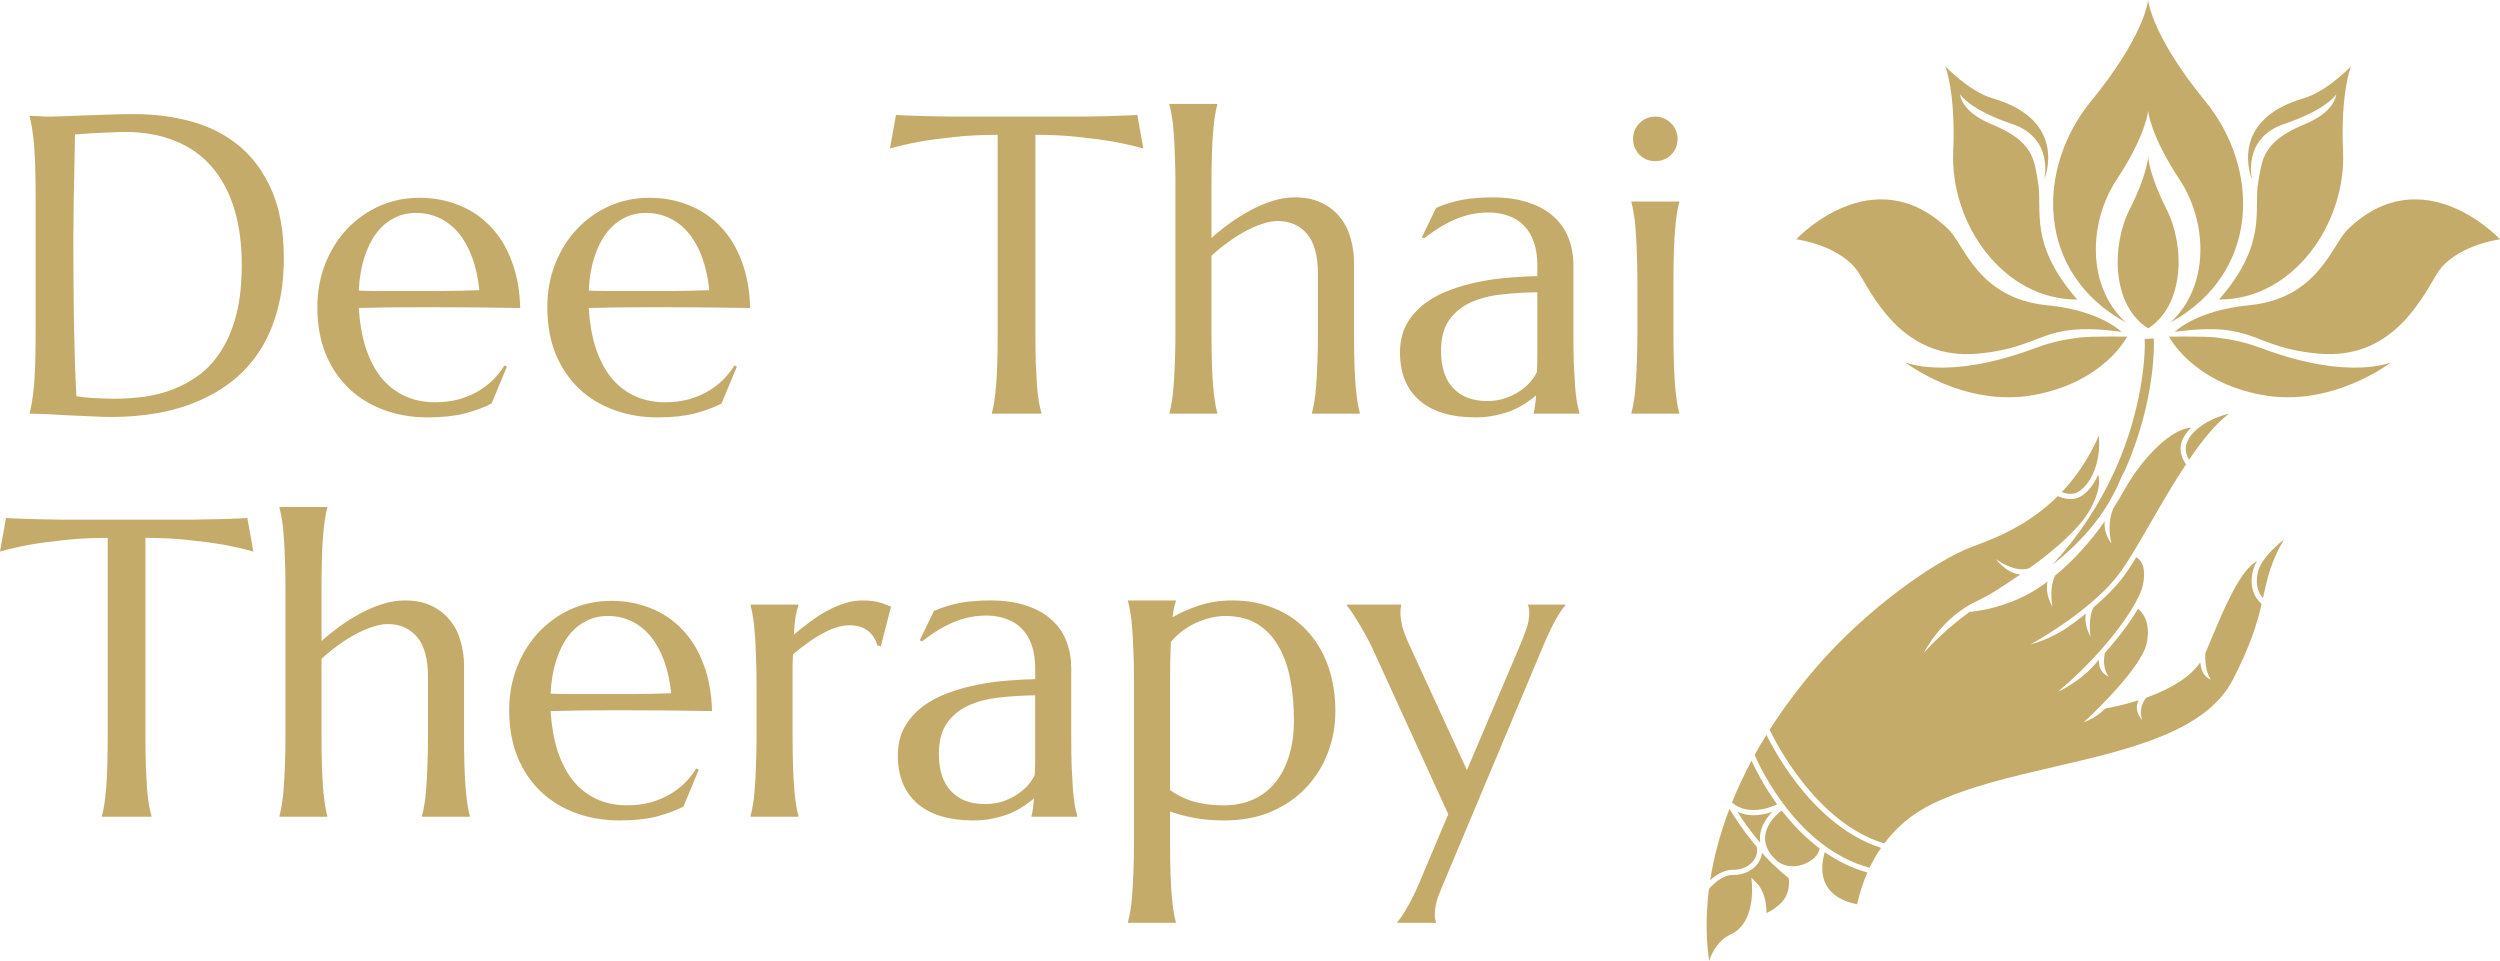<svg width="2357" height="906" viewBox="0 0 2357 906" fill="none" xmlns="http://www.w3.org/2000/svg">
<path d="M2004.26 304.068C1966.9 269.925 1969.22 209.252 1995.61 169.308C2023.17 127.592 2025.13 105.178 2025.13 105.178L2025.25 104.242L2025.38 105.178C2025.38 105.178 2027.34 127.592 2054.9 169.308C2081.29 209.252 2083.61 269.925 2046.24 304.068C2131.7 257.06 2130.81 158.596 2079.13 95.447C2029.04 34.252 2025.47 1.371 2025.47 1.371L2025.25 0L2025.03 1.371C2025.03 1.371 2021.46 34.252 1971.38 95.447C1919.7 158.595 1918.81 257.06 2004.26 304.068Z" fill="url(#paint0_linear_202_103)"/>
<path d="M2042.52 197.038C2026.47 165.509 2025.33 148.566 2025.33 148.566L2025.25 147.859L2025.18 148.566C2025.18 148.566 2024.04 165.509 2007.99 197.038C1990.19 232.007 1991.19 287.999 2025.13 309.503C2025.13 309.556 2025.13 309.612 2025.13 309.666C2025.17 309.64 2025.21 309.611 2025.26 309.585C2025.3 309.611 2025.34 309.64 2025.38 309.666C2025.38 309.612 2025.38 309.556 2025.38 309.503C2059.32 287.999 2060.32 232.007 2042.52 197.038Z" fill="url(#paint1_linear_202_103)"/>
<path d="M2153.53 116.873C2194.09 103.253 2202.6 88.898 2202.6 88.898C2202.6 88.898 2201.95 105.207 2173.33 116.904C2132.93 133.414 2132.84 150.323 2129.04 171.826C2124.47 197.71 2138.48 229.323 2092.08 282.393C2161.55 282.716 2212.14 211.223 2209.02 142.456C2206.54 87.952 2216.39 62.648 2216.39 62.648C2216.39 62.648 2193.72 86.353 2172.01 92.642C2099.43 113.667 2123.16 169.037 2123.16 169.037C2123.16 169.037 2113.75 130.231 2153.53 116.873Z" fill="url(#paint2_linear_202_103)"/>
<path d="M2213.59 216.151C2198.51 230.703 2185.67 281.436 2120.47 287.783C2070.13 292.684 2050.4 312.889 2050.4 312.889C2127.78 302.274 2121.61 327.732 2186.33 333.432C2252.41 339.253 2280.86 286.511 2297.04 258.909C2313.22 231.307 2357 225.596 2357 225.596C2357 225.596 2284.65 147.608 2213.59 216.151Z" fill="url(#paint3_linear_202_103)"/>
<path d="M2134.05 329.025C2120.53 324.045 2109.55 320.536 2087.82 318.045C2078.6 316.988 2045.02 317.336 2045.02 317.336C2045.02 317.336 2066.17 359.927 2132.46 372.321C2198.76 384.716 2254.28 341.572 2254.28 341.572C2254.28 341.572 2215.36 358.976 2134.05 329.025Z" fill="url(#paint4_linear_202_103)"/>
<path d="M1841.49 142.457C1838.37 211.224 1888.96 282.717 1958.43 282.395C1912.03 229.324 1926.04 197.711 1921.47 171.827C1917.67 150.326 1917.57 133.415 1877.18 116.906C1848.56 105.209 1847.91 88.899 1847.91 88.899C1847.91 88.899 1856.42 103.255 1896.98 116.874C1936.76 130.232 1927.35 169.037 1927.35 169.037C1927.35 169.037 1951.08 113.668 1878.5 92.642C1856.79 86.352 1834.12 62.648 1834.12 62.648C1834.12 62.648 1843.96 87.953 1841.49 142.457Z" fill="url(#paint5_linear_202_103)"/>
<path d="M1753.47 258.909C1769.65 286.511 1798.09 339.252 1864.18 333.432C1928.9 327.732 1922.73 302.274 2000.11 312.888C2000.11 312.888 1980.38 292.684 1930.04 287.783C1864.83 281.435 1852 230.703 1836.92 216.15C1765.86 147.608 1693.51 225.597 1693.51 225.597C1693.51 225.597 1737.29 231.307 1753.47 258.909Z" fill="url(#paint6_linear_202_103)"/>
<path d="M2005.49 317.336C2005.49 317.336 1971.91 316.988 1962.69 318.045C1940.96 320.536 1929.98 324.044 1916.46 329.025C1835.15 358.974 1796.23 341.572 1796.23 341.572C1796.23 341.572 1851.75 384.716 1918.05 372.321C1984.35 359.925 2005.49 317.336 2005.49 317.336Z" fill="url(#paint7_linear_202_103)"/>
<path d="M1675.7 812.008C1682.3 816.942 1690.98 818.133 1699.8 815.096C1708.29 812.177 1714.78 805.896 1715.59 799.951C1700.81 788.834 1688.86 775.838 1679.76 764.07C1677.41 765.843 1665.75 775.216 1664.26 787.719C1663.49 794.174 1665.58 800.561 1670.44 806.738C1672.14 808.501 1673.89 810.261 1675.7 812.008Z" fill="url(#paint8_linear_202_103)"/>
<path d="M1675.49 758.344C1662.91 740.982 1654.99 725.162 1651.35 717.168C1644.04 730.833 1637.97 743.986 1632.93 756.51C1634.5 758.085 1648.33 770.744 1675.49 758.344Z" fill="url(#paint9_linear_202_103)"/>
<path d="M1692.52 736.545C1678.44 717.944 1669.2 700.566 1665.38 692.852C1661.41 699.25 1657.72 705.558 1654.29 711.767C1659.78 724.473 1694.92 799.814 1762.63 818.136C1765.57 812.003 1769.14 805.655 1773.49 799.36C1737.25 787.886 1709.54 759.039 1692.52 736.545Z" fill="url(#paint10_linear_202_103)"/>
<path d="M1670.88 765.43C1664.24 767.728 1658.4 768.611 1653.35 768.611C1647.03 768.611 1641.97 767.229 1638.14 765.552C1642.85 772.956 1650.11 783.495 1659.6 794.726C1659.19 792.207 1659.13 789.661 1659.44 787.093C1660.55 777.785 1666.21 770.226 1670.88 765.43Z" fill="url(#paint11_linear_202_103)"/>
<path d="M1652.33 812.509C1654.74 809.776 1657.39 805.163 1656.41 798.709L1656.49 798.697C1643.8 783.781 1634.9 769.84 1630.56 762.547C1620.76 788.174 1615.3 810.988 1612.36 829.916C1617.4 825.291 1625.21 819.887 1634.12 820.052C1641.22 820.222 1648.05 817.388 1652.33 812.509Z" fill="url(#paint12_linear_202_103)"/>
<path d="M1958.21 464.352C1968.54 459.457 1981.35 439.415 1978.79 410.797C1969.02 432.897 1956.83 450.251 1943.79 463.995C1947.48 465.316 1953.33 466.663 1958.21 464.352Z" fill="url(#paint13_linear_202_103)"/>
<path d="M2063.86 433.391C2076.23 415.18 2089.03 399.348 2101.59 389.914C2081.82 395.035 2066.28 405.421 2061.8 417.277C2059.29 423.934 2061.65 429.826 2063.86 433.391Z" fill="url(#paint14_linear_202_103)"/>
<path d="M2128.51 540.366C2125.88 552.928 2130.26 560.294 2133.51 563.828C2133.73 562.857 2133.94 561.896 2134.15 560.941C2137.83 544.311 2141.07 529.633 2153.29 508.668C2143.96 516.081 2131.05 528.231 2128.51 540.366Z" fill="url(#paint15_linear_202_103)"/>
<path d="M2123.75 539.375C2124.48 535.89 2125.93 532.448 2127.83 529.122C2112.04 537.451 2096.98 573.406 2084.59 603.014C2082.77 607.376 2080.97 611.667 2079.19 615.823C2078.39 634.397 2084.5 640.638 2084.56 640.699C2084.56 640.699 2075.56 638.791 2074.45 624.406C2065.39 637.534 2048.69 648.608 2024.57 657.392C2024.19 657.532 2023.81 657.665 2023.43 657.8C2015.4 667.819 2019.43 678.378 2019.62 678.836C2019.62 678.836 2011.2 670.644 2016.17 660.249C2001.58 664.89 1989.05 667.248 1984.94 667.959C1975.8 677.272 1964.58 680.93 1964.58 680.93C1965.13 680.436 2018.85 631.357 2023.94 606.204C2028.28 584.764 2018.32 575.897 2015.71 573.983C2008.17 586.837 1997.02 601.465 1984.42 615.689C1981.55 631.077 1987.88 637.532 1988.16 637.804C1988.16 637.804 1978.38 635.096 1978.82 621.869C1962.44 642.82 1940.42 651.972 1940.42 651.972C1954.97 639.826 1968.33 626.663 1979.82 613.778C1979.84 613.664 1980.09 613.482 1980.09 613.482C2002.94 587.798 2018.3 563.26 2020.61 550.147C2023.8 531.954 2016.75 526.72 2014.07 525.414C2010.65 531.001 2007.4 536.063 2004.4 540.339C1996.17 552.092 1984.97 563.169 1973.73 572.714C1968.35 582.937 1970.92 600.157 1970.95 600.335C1970.95 600.335 1964.34 589.075 1966.61 578.566C1960.81 583.172 1955.17 587.321 1950.1 590.869C1931.84 603.632 1914.27 607.527 1914.27 607.527C1914.68 607.306 1943.51 591.789 1969.93 569.553C1970 569.446 1970.05 569.335 1970.12 569.23L1970.24 569.3C1981.58 559.724 1992.46 548.914 2000.42 537.548C2008.01 526.72 2017.29 510.648 2027.12 493.634C2037.55 475.56 2049.02 455.699 2060.94 437.74C2057.99 433.676 2053.56 425.349 2057.26 415.555C2058.9 411.199 2061.84 407.033 2065.78 403.199C2048.38 403.96 2021.21 429.022 2002.55 462.428C1999.13 468.539 1995.59 474.418 1991.94 480.111L1992.07 480.158C1985.83 496.373 1990.74 512.259 1990.79 512.417C1990.79 512.417 1982.98 503.711 1984.39 491.383C1970.25 511.499 1954.59 528.676 1937.52 542.7C1931.49 555.276 1935.02 571.788 1935.06 571.955C1935.06 571.955 1927.58 560.351 1930.46 548.238C1929.14 549.24 1927.81 550.245 1926.47 551.21C1894.84 573.939 1859.36 576.722 1856.91 576.891C1829.13 597.136 1813.77 615.622 1813.77 615.622C1813.84 615.5 1830.04 582.187 1864.46 566.353C1876.14 560.982 1890.2 551.589 1904.85 541.563C1891.58 540.749 1881.71 527.061 1881.71 527.061C1881.88 527.195 1899.07 540.329 1912.92 535.817L1912.94 535.896C1937.4 518.387 1961.06 497.813 1970.65 480.177C1979.82 463.298 1980.03 452.925 1978.06 447.733C1973.7 457.719 1967.14 465.506 1960.29 468.752C1957.64 470.008 1954.85 470.472 1952.17 470.472C1947.24 470.472 1942.7 468.895 1940.09 467.775C1911.28 496.334 1879.13 508.184 1860.19 515.164C1824.32 528.377 1759.15 574.716 1712.15 629.389C1694.87 649.491 1680.46 669.118 1668.43 688.001C1673.64 698.978 1712.17 775.89 1776.5 795.193C1787.15 781.01 1801.91 767.42 1822.38 757.593C1855.2 741.839 1896.96 732.166 1937.35 722.811C2007.36 706.593 2079.76 689.823 2104.99 641.052C2122.19 607.794 2128.2 586.874 2132.27 569.33C2128.47 566.199 2120.05 557.03 2123.75 539.375Z" fill="url(#paint16_linear_202_103)"/>
<path d="M1721.81 834.487C1726.72 843.527 1736.36 849.572 1750.47 852.476C1750.62 852.498 1750.78 852.517 1750.94 852.538C1752.21 846.687 1753.94 840.249 1756.3 833.489C1757.5 830.018 1758.92 826.366 1760.57 822.606C1745.56 818.435 1732.18 811.59 1720.45 803.445C1718.98 807.959 1715.21 822.301 1721.81 834.487Z" fill="url(#paint17_linear_202_103)"/>
<path d="M1672.05 815.335C1670.73 814.281 1669.49 813.103 1668.33 811.794C1668.03 811.455 1667.75 811.113 1667.46 810.771C1665.28 808.537 1663.21 806.326 1661.26 804.164C1660.71 808.389 1658.94 812.366 1655.99 815.725C1650.76 821.667 1642.57 825.078 1634.01 824.92C1633.89 824.917 1633.77 824.915 1633.65 824.915C1623.21 824.915 1613.98 834.858 1611.2 838.163C1607.31 868.969 1609.35 892.539 1611.42 905.837C1614.23 897.388 1620.14 886.087 1632.34 880.601C1649.82 872.734 1652.76 847.649 1651.74 834.069L1651.25 827.535L1655.88 832.168C1664.62 840.907 1665.48 854.563 1665.37 860.763C1667.75 859.94 1671.86 857.883 1677.67 852.748C1687.94 843.672 1686.95 831.475 1686.41 827.983C1681.25 823.868 1676.45 819.594 1672.05 815.335Z" fill="url(#paint18_linear_202_103)"/>
<path d="M1989.19 472.142C1991.15 468.615 1993.04 465.049 1994.87 461.457C1996.28 458.542 1997.62 455.564 1998.86 452.518C2000.32 448.936 2001.77 446.108 2003.21 443.949C2003.21 443.935 2003.22 443.92 2003.22 443.906C2033.26 375.664 2030.75 321.399 2030.62 319.121L2021.98 319.582C2022.96 338.277 2018.61 387.679 1995.13 440.829C1980.45 474.044 1960.36 504.715 1935.32 532.258C1953.26 518.223 1974.15 498.11 1989.19 472.142Z" fill="url(#paint19_linear_202_103)"/>
<path d="M70.703 126.719C70.443 141.302 70.182 155.43 69.922 169.102C69.792 174.961 69.662 180.951 69.531 187.07C69.531 193.19 69.466 199.245 69.336 205.234C69.336 211.094 69.271 216.758 69.141 222.227C69.141 227.565 69.141 232.318 69.141 236.484C69.141 245.208 69.206 255.755 69.336 268.125C69.466 280.495 69.596 293.19 69.727 306.211C69.987 319.232 70.312 331.732 70.703 343.711C71.094 355.69 71.549 365.651 72.07 373.594C73.893 373.854 76.302 374.18 79.297 374.57C82.422 374.831 85.677 375.091 89.062 375.352C92.448 375.482 95.768 375.612 99.023 375.742C102.279 375.872 105.013 375.938 107.227 375.938C116.341 375.938 125.651 375.352 135.156 374.18C144.792 372.878 154.036 370.534 162.891 367.148C171.875 363.763 180.273 359.141 188.086 353.281C196.029 347.292 202.93 339.609 208.789 330.234C214.779 320.859 219.466 309.596 222.852 296.445C226.237 283.164 227.93 267.539 227.93 249.57C227.93 229.648 225.521 211.94 220.703 196.445C215.885 180.82 208.789 167.669 199.414 156.992C190.169 146.315 178.646 138.242 164.844 132.773C151.172 127.174 135.417 124.375 117.578 124.375C114.062 124.375 110.091 124.505 105.664 124.766C101.237 124.896 96.81 125.091 92.383 125.352C88.086 125.482 83.984 125.742 80.078 126.133C76.302 126.393 73.177 126.589 70.703 126.719ZM27.93 109.141C30.924 109.271 33.724 109.401 36.328 109.531C38.542 109.661 40.82 109.792 43.164 109.922C45.508 109.922 47.396 109.922 48.828 109.922C51.302 109.922 55.404 109.792 61.133 109.531C66.992 109.271 73.633 109.01 81.055 108.75C88.477 108.49 96.159 108.229 104.102 107.969C112.174 107.708 119.727 107.578 126.758 107.578C145.638 107.578 163.607 109.922 180.664 114.609C197.721 119.297 212.695 126.979 225.586 137.656C238.477 148.333 248.698 162.331 256.25 179.648C263.802 196.966 267.578 218.255 267.578 243.516C267.578 261.615 265.56 277.891 261.523 292.344C257.617 306.797 252.083 319.557 244.922 330.625C237.76 341.693 229.167 351.198 219.141 359.141C209.245 366.953 198.242 373.398 186.133 378.477C174.154 383.555 161.328 387.266 147.656 389.609C133.984 391.953 119.857 393.125 105.273 393.125C100.065 393.125 93.75 392.93 86.328 392.539C79.037 392.279 71.68 391.953 64.258 391.562C56.836 391.172 49.805 390.781 43.164 390.391C36.654 390.13 31.576 390 27.93 390V389.219C28.711 386.484 29.427 383.099 30.078 379.062C30.859 375.026 31.51 370.013 32.031 364.023C32.552 358.034 32.943 350.938 33.203 342.734C33.464 334.401 33.594 324.701 33.594 313.633V186.484C33.594 175.417 33.464 165.716 33.203 157.383C32.943 148.919 32.552 141.693 32.031 135.703C31.51 129.583 30.859 124.44 30.078 120.273C29.427 116.107 28.711 112.656 27.93 109.922V109.141ZM403.125 393.516C388.672 393.516 375.13 391.237 362.5 386.68C349.87 382.122 338.867 375.482 329.492 366.758C320.117 357.904 312.695 347.031 307.227 334.141C301.888 321.12 299.219 306.276 299.219 289.609C299.219 274.896 301.693 261.289 306.641 248.789C311.589 236.159 318.424 225.221 327.148 215.977C335.872 206.732 346.029 199.505 357.617 194.297C369.336 189.089 381.966 186.484 395.508 186.484C408.919 186.484 421.354 188.828 432.812 193.516C444.271 198.073 454.167 204.779 462.5 213.633C470.964 222.357 477.604 233.229 482.422 246.25C487.37 259.141 490.039 273.854 490.43 290.391C475.716 290.13 461.003 289.935 446.289 289.805C431.576 289.674 416.276 289.609 400.391 289.609C389.062 289.609 377.995 289.674 367.188 289.805C356.51 289.935 346.875 290.13 338.281 290.391C339.062 303.932 341.146 316.172 344.531 327.109C348.047 338.047 352.799 347.422 358.789 355.234C364.909 362.917 372.266 368.841 380.859 373.008C389.583 377.174 399.414 379.258 410.352 379.258C417.904 379.258 425 378.411 431.641 376.719C438.411 374.896 444.531 372.422 450 369.297C455.469 366.172 460.352 362.526 464.648 358.359C468.945 354.062 472.591 349.44 475.586 344.492L477.93 345.664L463.477 380.43C456.445 384.076 448.047 387.201 438.281 389.805C428.516 392.279 416.797 393.516 403.125 393.516ZM377.148 274.375C390.169 274.375 403.19 274.375 416.211 274.375C429.362 274.245 441.276 273.984 451.953 273.594C450.781 262.266 448.568 252.109 445.312 243.125C442.057 234.141 437.891 226.523 432.812 220.273C427.734 214.023 421.745 209.206 414.844 205.82C407.943 202.435 400.326 200.742 391.992 200.742C384.44 200.742 377.474 202.435 371.094 205.82C364.844 209.076 359.375 213.828 354.688 220.078C350 226.328 346.224 234.01 343.359 243.125C340.495 252.109 338.802 262.396 338.281 273.984C344.141 274.245 350.326 274.375 356.836 274.375C363.346 274.375 370.117 274.375 377.148 274.375ZM619.922 393.516C605.469 393.516 591.927 391.237 579.297 386.68C566.667 382.122 555.664 375.482 546.289 366.758C536.914 357.904 529.492 347.031 524.023 334.141C518.685 321.12 516.016 306.276 516.016 289.609C516.016 274.896 518.49 261.289 523.438 248.789C528.385 236.159 535.221 225.221 543.945 215.977C552.669 206.732 562.826 199.505 574.414 194.297C586.133 189.089 598.763 186.484 612.305 186.484C625.716 186.484 638.151 188.828 649.609 193.516C661.068 198.073 670.964 204.779 679.297 213.633C687.76 222.357 694.401 233.229 699.219 246.25C704.167 259.141 706.836 273.854 707.227 290.391C692.513 290.13 677.799 289.935 663.086 289.805C648.372 289.674 633.073 289.609 617.188 289.609C605.859 289.609 594.792 289.674 583.984 289.805C573.307 289.935 563.672 290.13 555.078 290.391C555.859 303.932 557.943 316.172 561.328 327.109C564.844 338.047 569.596 347.422 575.586 355.234C581.706 362.917 589.062 368.841 597.656 373.008C606.38 377.174 616.211 379.258 627.148 379.258C634.701 379.258 641.797 378.411 648.438 376.719C655.208 374.896 661.328 372.422 666.797 369.297C672.266 366.172 677.148 362.526 681.445 358.359C685.742 354.062 689.388 349.44 692.383 344.492L694.727 345.664L680.273 380.43C673.242 384.076 664.844 387.201 655.078 389.805C645.312 392.279 633.594 393.516 619.922 393.516ZM593.945 274.375C606.966 274.375 619.987 274.375 633.008 274.375C646.159 274.245 658.073 273.984 668.75 273.594C667.578 262.266 665.365 252.109 662.109 243.125C658.854 234.141 654.688 226.523 649.609 220.273C644.531 214.023 638.542 209.206 631.641 205.82C624.74 202.435 617.122 200.742 608.789 200.742C601.237 200.742 594.271 202.435 587.891 205.82C581.641 209.076 576.172 213.828 571.484 220.078C566.797 226.328 563.021 234.01 560.156 243.125C557.292 252.109 555.599 262.396 555.078 273.984C560.938 274.245 567.122 274.375 573.633 274.375C580.143 274.375 586.914 274.375 593.945 274.375ZM940.625 127.109C925.26 127.109 911.393 127.826 899.023 129.258C886.654 130.56 875.977 131.992 866.992 133.555C856.576 135.508 847.266 137.656 839.062 140L844.727 108.359C846.289 108.49 848.633 108.62 851.758 108.75C854.883 108.88 858.333 109.01 862.109 109.141C866.016 109.271 870.052 109.401 874.219 109.531C878.516 109.531 882.552 109.596 886.328 109.727C890.104 109.727 893.424 109.792 896.289 109.922C899.284 109.922 901.432 109.922 902.734 109.922H1014.26C1015.56 109.922 1017.64 109.922 1020.51 109.922C1023.5 109.792 1026.89 109.727 1030.66 109.727C1034.44 109.596 1038.41 109.531 1042.58 109.531C1046.88 109.401 1050.91 109.271 1054.69 109.141C1058.59 109.01 1062.11 108.88 1065.23 108.75C1068.36 108.62 1070.7 108.49 1072.27 108.359L1077.93 140C1069.6 137.656 1060.22 135.508 1049.8 133.555C1040.82 131.992 1030.14 130.56 1017.77 129.258C1005.4 127.826 991.536 127.109 976.172 127.109V313.633C976.172 324.701 976.302 334.401 976.562 342.734C976.953 350.938 977.344 358.034 977.734 364.023C978.255 370.013 978.841 375.026 979.492 379.062C980.273 383.099 981.055 386.484 981.836 389.219V390H935.156V389.219C935.938 386.484 936.654 383.099 937.305 379.062C937.956 375.026 938.542 370.013 939.062 364.023C939.583 358.034 939.974 350.938 940.234 342.734C940.495 334.401 940.625 324.701 940.625 313.633V127.109ZM1242.58 258.359C1242.58 241.172 1239.13 228.542 1232.23 220.469C1225.33 212.396 1216.08 208.359 1204.49 208.359C1200.2 208.359 1195.38 209.271 1190.04 211.094C1184.83 212.786 1179.43 215.13 1173.83 218.125C1168.36 221.12 1162.89 224.635 1157.42 228.672C1151.95 232.578 1146.88 236.745 1142.19 241.172V313.633C1142.19 324.701 1142.32 334.401 1142.58 342.734C1142.84 350.938 1143.23 358.034 1143.75 364.023C1144.27 370.013 1144.86 375.026 1145.51 379.062C1146.16 383.099 1146.88 386.484 1147.66 389.219V390H1102.54V389.219C1103.32 386.484 1104.04 383.099 1104.69 379.062C1105.47 375.026 1106.05 370.013 1106.45 364.023C1106.97 358.034 1107.36 350.938 1107.62 342.734C1108.01 334.401 1108.2 324.701 1108.2 313.633V174.375C1108.2 163.307 1108.01 153.672 1107.62 145.469C1107.36 137.135 1106.97 129.974 1106.45 123.984C1106.05 117.995 1105.47 112.982 1104.69 108.945C1104.04 104.909 1103.32 101.523 1102.54 98.789V98.008H1147.66V98.789C1146.88 101.523 1146.16 104.909 1145.51 108.945C1144.86 112.982 1144.27 117.995 1143.75 123.984C1143.23 129.974 1142.84 137.135 1142.58 145.469C1142.32 153.672 1142.19 163.307 1142.19 174.375V224.375C1147.4 219.688 1153.12 215.065 1159.38 210.508C1165.76 205.951 1172.33 201.849 1179.1 198.203C1185.87 194.557 1192.77 191.628 1199.8 189.414C1206.84 187.201 1213.74 186.094 1220.51 186.094C1230.66 186.094 1239.26 187.852 1246.29 191.367C1253.45 194.883 1259.24 199.505 1263.67 205.234C1268.23 210.964 1271.48 217.539 1273.44 224.961C1275.52 232.253 1276.56 239.674 1276.56 247.227V313.633C1276.56 324.701 1276.69 334.401 1276.95 342.734C1277.21 350.938 1277.6 358.034 1278.12 364.023C1278.65 370.013 1279.23 375.026 1279.88 379.062C1280.53 383.099 1281.25 386.484 1282.03 389.219V390H1236.91V389.219C1237.7 386.484 1238.41 383.099 1239.06 379.062C1239.84 375.026 1240.43 370.013 1240.82 364.023C1241.34 358.034 1241.73 350.938 1241.99 342.734C1242.38 334.401 1242.58 324.701 1242.58 313.633V258.359ZM1319.92 332.383C1319.92 322.096 1322.01 313.177 1326.17 305.625C1330.47 298.073 1336.13 291.628 1343.16 286.289C1350.2 280.951 1358.2 276.654 1367.19 273.398C1376.17 270.013 1385.48 267.409 1395.12 265.586C1404.75 263.633 1414.26 262.331 1423.63 261.68C1433.01 260.898 1441.6 260.443 1449.41 260.312V250.352C1449.41 241.758 1448.31 234.336 1446.09 228.086C1443.88 221.836 1440.76 216.693 1436.72 212.656C1432.68 208.49 1427.8 205.43 1422.07 203.477C1416.47 201.393 1410.29 200.352 1403.52 200.352C1398.83 200.352 1394.21 200.742 1389.65 201.523C1385.09 202.305 1380.34 203.607 1375.39 205.43C1370.57 207.253 1365.43 209.727 1359.96 212.852C1354.62 215.977 1348.83 219.948 1342.58 224.766L1340.62 223.594L1353.91 196.055C1358.2 194.102 1362.43 192.539 1366.6 191.367C1370.77 190.065 1375 189.023 1379.3 188.242C1383.59 187.461 1387.96 186.94 1392.38 186.68C1396.94 186.289 1401.69 186.094 1406.64 186.094C1420.31 186.094 1431.97 187.786 1441.6 191.172C1451.37 194.427 1459.31 198.984 1465.43 204.844C1471.68 210.573 1476.24 217.344 1479.1 225.156C1481.97 232.839 1483.4 241.107 1483.4 249.961V313.633C1483.4 324.701 1483.53 334.401 1483.79 342.734C1484.18 350.938 1484.57 358.034 1484.96 364.023C1485.48 370.013 1486.07 375.026 1486.72 379.062C1487.5 383.099 1488.28 386.484 1489.06 389.219V390H1445.9V389.219C1446.55 387.135 1447.01 384.792 1447.27 382.188C1447.66 379.583 1447.98 376.458 1448.24 372.812C1445.51 375.156 1442.25 377.565 1438.48 380.039C1434.83 382.513 1430.6 384.792 1425.78 386.875C1421.09 388.828 1415.82 390.391 1409.96 391.562C1404.23 392.865 1397.92 393.516 1391.02 393.516C1368.36 393.516 1350.85 388.242 1338.48 377.695C1326.11 367.018 1319.92 351.914 1319.92 332.383ZM1449.41 275.547C1437.57 275.677 1426.17 276.393 1415.23 277.695C1404.3 278.867 1394.6 281.406 1386.13 285.312C1377.8 289.219 1371.09 294.818 1366.02 302.109C1361.07 309.271 1358.59 318.841 1358.59 330.82C1358.59 346.185 1362.43 357.904 1370.12 365.977C1377.8 374.049 1388.41 378.086 1401.95 378.086C1408.2 378.086 1413.87 377.24 1418.95 375.547C1424.15 373.724 1428.71 371.51 1432.62 368.906C1436.65 366.172 1440.04 363.242 1442.77 360.117C1445.51 356.862 1447.59 353.737 1449.02 350.742C1449.28 345.794 1449.41 340.326 1449.41 334.336C1449.41 328.216 1449.41 321.315 1449.41 313.633V275.547ZM1543.75 266.367C1543.75 255.299 1543.55 245.664 1543.16 237.461C1542.9 229.128 1542.51 221.966 1541.99 215.977C1541.6 209.987 1541.02 204.974 1540.23 200.938C1539.58 196.901 1538.87 193.516 1538.09 190.781V190H1583.2V190.781C1582.42 193.516 1581.71 196.901 1581.05 200.938C1580.4 204.974 1579.82 209.987 1579.3 215.977C1578.78 221.966 1578.39 229.128 1578.12 237.461C1577.86 245.664 1577.73 255.299 1577.73 266.367V313.633C1577.73 324.701 1577.86 334.401 1578.12 342.734C1578.39 350.938 1578.78 358.034 1579.3 364.023C1579.82 370.013 1580.4 375.026 1581.05 379.062C1581.71 383.099 1582.42 386.484 1583.2 389.219V390H1538.09V389.219C1538.87 386.484 1539.58 383.099 1540.23 379.062C1541.02 375.026 1541.6 370.013 1541.99 364.023C1542.51 358.034 1542.9 350.938 1543.16 342.734C1543.55 334.401 1543.75 324.701 1543.75 313.633V266.367ZM1539.65 130.82C1539.65 127.956 1540.17 125.286 1541.21 122.812C1542.38 120.208 1543.88 117.995 1545.7 116.172C1547.53 114.219 1549.67 112.721 1552.15 111.68C1554.75 110.508 1557.55 109.922 1560.55 109.922C1563.54 109.922 1566.28 110.508 1568.75 111.68C1571.35 112.721 1573.57 114.219 1575.39 116.172C1577.34 117.995 1578.84 120.208 1579.88 122.812C1581.05 125.286 1581.64 127.956 1581.64 130.82C1581.64 136.81 1579.62 141.823 1575.59 145.859C1571.55 149.896 1566.54 151.914 1560.55 151.914C1557.55 151.914 1554.75 151.393 1552.15 150.352C1549.67 149.18 1547.53 147.682 1545.7 145.859C1543.88 143.906 1542.38 141.693 1541.21 139.219C1540.17 136.615 1539.65 133.815 1539.65 130.82Z" fill="#C4AB69"/>
<path d="M101.562 507.109C86.198 507.109 72.331 507.826 59.961 509.258C47.591 510.56 36.914 511.992 27.93 513.555C17.513 515.508 8.203 517.656 0 520L5.664 488.359C7.227 488.49 9.57 488.62 12.695 488.75C15.82 488.88 19.271 489.01 23.047 489.141C26.953 489.271 30.99 489.401 35.156 489.531C39.453 489.531 43.49 489.596 47.266 489.727C51.042 489.727 54.362 489.792 57.227 489.922C60.221 489.922 62.37 489.922 63.672 489.922H175.195C176.497 489.922 178.581 489.922 181.445 489.922C184.44 489.792 187.826 489.727 191.602 489.727C195.378 489.596 199.349 489.531 203.516 489.531C207.812 489.401 211.849 489.271 215.625 489.141C219.531 489.01 223.047 488.88 226.172 488.75C229.297 488.62 231.641 488.49 233.203 488.359L238.867 520C230.534 517.656 221.159 515.508 210.742 513.555C201.758 511.992 191.081 510.56 178.711 509.258C166.341 507.826 152.474 507.109 137.109 507.109V693.633C137.109 704.701 137.24 714.401 137.5 722.734C137.891 730.938 138.281 738.034 138.672 744.023C139.193 750.013 139.779 755.026 140.43 759.062C141.211 763.099 141.992 766.484 142.773 769.219V770H96.094V769.219C96.875 766.484 97.591 763.099 98.242 759.062C98.893 755.026 99.479 750.013 100 744.023C100.521 738.034 100.911 730.938 101.172 722.734C101.432 714.401 101.562 704.701 101.562 693.633V507.109ZM403.516 638.359C403.516 621.172 400.065 608.542 393.164 600.469C386.263 592.396 377.018 588.359 365.43 588.359C361.133 588.359 356.315 589.271 350.977 591.094C345.768 592.786 340.365 595.13 334.766 598.125C329.297 601.12 323.828 604.635 318.359 608.672C312.891 612.578 307.812 616.745 303.125 621.172V693.633C303.125 704.701 303.255 714.401 303.516 722.734C303.776 730.938 304.167 738.034 304.688 744.023C305.208 750.013 305.794 755.026 306.445 759.062C307.096 763.099 307.812 766.484 308.594 769.219V770H263.477V769.219C264.258 766.484 264.974 763.099 265.625 759.062C266.406 755.026 266.992 750.013 267.383 744.023C267.904 738.034 268.294 730.938 268.555 722.734C268.945 714.401 269.141 704.701 269.141 693.633V554.375C269.141 543.307 268.945 533.672 268.555 525.469C268.294 517.135 267.904 509.974 267.383 503.984C266.992 497.995 266.406 492.982 265.625 488.945C264.974 484.909 264.258 481.523 263.477 478.789V478.008H308.594V478.789C307.812 481.523 307.096 484.909 306.445 488.945C305.794 492.982 305.208 497.995 304.688 503.984C304.167 509.974 303.776 517.135 303.516 525.469C303.255 533.672 303.125 543.307 303.125 554.375V604.375C308.333 599.688 314.062 595.065 320.312 590.508C326.693 585.951 333.268 581.849 340.039 578.203C346.81 574.557 353.711 571.628 360.742 569.414C367.773 567.201 374.674 566.094 381.445 566.094C391.602 566.094 400.195 567.852 407.227 571.367C414.388 574.883 420.182 579.505 424.609 585.234C429.167 590.964 432.422 597.539 434.375 604.961C436.458 612.253 437.5 619.674 437.5 627.227V693.633C437.5 704.701 437.63 714.401 437.891 722.734C438.151 730.938 438.542 738.034 439.062 744.023C439.583 750.013 440.169 755.026 440.82 759.062C441.471 763.099 442.188 766.484 442.969 769.219V770H397.852V769.219C398.633 766.484 399.349 763.099 400 759.062C400.781 755.026 401.367 750.013 401.758 744.023C402.279 738.034 402.669 730.938 402.93 722.734C403.32 714.401 403.516 704.701 403.516 693.633V638.359ZM583.984 773.516C569.531 773.516 555.99 771.237 543.359 766.68C530.729 762.122 519.727 755.482 510.352 746.758C500.977 737.904 493.555 727.031 488.086 714.141C482.747 701.12 480.078 686.276 480.078 669.609C480.078 654.896 482.552 641.289 487.5 628.789C492.448 616.159 499.284 605.221 508.008 595.977C516.732 586.732 526.888 579.505 538.477 574.297C550.195 569.089 562.826 566.484 576.367 566.484C589.779 566.484 602.214 568.828 613.672 573.516C625.13 578.073 635.026 584.779 643.359 593.633C651.823 602.357 658.464 613.229 663.281 626.25C668.229 639.141 670.898 653.854 671.289 670.391C656.576 670.13 641.862 669.935 627.148 669.805C612.435 669.674 597.135 669.609 581.25 669.609C569.922 669.609 558.854 669.674 548.047 669.805C537.37 669.935 527.734 670.13 519.141 670.391C519.922 683.932 522.005 696.172 525.391 707.109C528.906 718.047 533.659 727.422 539.648 735.234C545.768 742.917 553.125 748.841 561.719 753.008C570.443 757.174 580.273 759.258 591.211 759.258C598.763 759.258 605.859 758.411 612.5 756.719C619.271 754.896 625.391 752.422 630.859 749.297C636.328 746.172 641.211 742.526 645.508 738.359C649.805 734.062 653.451 729.44 656.445 724.492L658.789 725.664L644.336 760.43C637.305 764.076 628.906 767.201 619.141 769.805C609.375 772.279 597.656 773.516 583.984 773.516ZM558.008 654.375C571.029 654.375 584.049 654.375 597.07 654.375C610.221 654.245 622.135 653.984 632.812 653.594C631.641 642.266 629.427 632.109 626.172 623.125C622.917 614.141 618.75 606.523 613.672 600.273C608.594 594.023 602.604 589.206 595.703 585.82C588.802 582.435 581.185 580.742 572.852 580.742C565.299 580.742 558.333 582.435 551.953 585.82C545.703 589.076 540.234 593.828 535.547 600.078C530.859 606.328 527.083 614.01 524.219 623.125C521.354 632.109 519.661 642.396 519.141 653.984C525 654.245 531.185 654.375 537.695 654.375C544.206 654.375 550.977 654.375 558.008 654.375ZM713.281 646.367C713.281 635.299 713.086 625.664 712.695 617.461C712.435 609.128 712.044 601.966 711.523 595.977C711.133 589.987 710.547 584.974 709.766 580.938C709.115 576.901 708.398 573.516 707.617 570.781V570H752.734V570.781C751.693 573.776 750.781 577.422 750 581.719C749.349 586.016 748.828 591.549 748.438 598.32C753.255 594.284 758.268 590.312 763.477 586.406C768.685 582.5 774.023 579.049 779.492 576.055C784.961 573.06 790.495 570.651 796.094 568.828C801.823 567.005 807.552 566.094 813.281 566.094C816.797 566.094 819.857 566.289 822.461 566.68C825.065 566.94 827.409 567.396 829.492 568.047C831.576 568.568 833.464 569.219 835.156 570C836.849 570.651 838.477 571.302 840.039 571.953L830.469 609.258L827.148 608.477C825.586 602.747 822.656 598.19 818.359 594.805C814.062 591.289 808.203 589.531 800.781 589.531C796.745 589.531 792.513 590.247 788.086 591.68C783.659 593.112 779.167 595.13 774.609 597.734C770.052 600.208 765.495 603.138 760.938 606.523C756.38 609.779 751.953 613.229 747.656 616.875C747.396 620.651 747.266 624.753 747.266 629.18C747.266 633.607 747.266 638.294 747.266 643.242V693.633C747.266 704.701 747.396 714.401 747.656 722.734C747.917 730.938 748.307 738.034 748.828 744.023C749.349 750.013 749.935 755.026 750.586 759.062C751.237 763.099 751.953 766.484 752.734 769.219V770H707.617V769.219C708.398 766.484 709.115 763.099 709.766 759.062C710.547 755.026 711.133 750.013 711.523 744.023C712.044 738.034 712.435 730.938 712.695 722.734C713.086 714.401 713.281 704.701 713.281 693.633V646.367ZM846.484 712.383C846.484 702.096 848.568 693.177 852.734 685.625C857.031 678.073 862.695 671.628 869.727 666.289C876.758 660.951 884.766 656.654 893.75 653.398C902.734 650.013 912.044 647.409 921.68 645.586C931.315 643.633 940.82 642.331 950.195 641.68C959.57 640.898 968.164 640.443 975.977 640.312V630.352C975.977 621.758 974.87 614.336 972.656 608.086C970.443 601.836 967.318 596.693 963.281 592.656C959.245 588.49 954.362 585.43 948.633 583.477C943.034 581.393 936.849 580.352 930.078 580.352C925.391 580.352 920.768 580.742 916.211 581.523C911.654 582.305 906.901 583.607 901.953 585.43C897.135 587.253 891.992 589.727 886.523 592.852C881.185 595.977 875.391 599.948 869.141 604.766L867.188 603.594L880.469 576.055C884.766 574.102 888.997 572.539 893.164 571.367C897.331 570.065 901.562 569.023 905.859 568.242C910.156 567.461 914.518 566.94 918.945 566.68C923.503 566.289 928.255 566.094 933.203 566.094C946.875 566.094 958.529 567.786 968.164 571.172C977.93 574.427 985.872 578.984 991.992 584.844C998.242 590.573 1002.8 597.344 1005.66 605.156C1008.53 612.839 1009.96 621.107 1009.96 629.961V693.633C1009.96 704.701 1010.09 714.401 1010.35 722.734C1010.74 730.938 1011.13 738.034 1011.52 744.023C1012.04 750.013 1012.63 755.026 1013.28 759.062C1014.06 763.099 1014.84 766.484 1015.62 769.219V770H972.461V769.219C973.112 767.135 973.568 764.792 973.828 762.188C974.219 759.583 974.544 756.458 974.805 752.812C972.07 755.156 968.815 757.565 965.039 760.039C961.393 762.513 957.161 764.792 952.344 766.875C947.656 768.828 942.383 770.391 936.523 771.562C930.794 772.865 924.479 773.516 917.578 773.516C894.922 773.516 877.409 768.242 865.039 757.695C852.669 747.018 846.484 731.914 846.484 712.383ZM975.977 655.547C964.128 655.677 952.734 656.393 941.797 657.695C930.859 658.867 921.159 661.406 912.695 665.312C904.362 669.219 897.656 674.818 892.578 682.109C887.63 689.271 885.156 698.841 885.156 710.82C885.156 726.185 888.997 737.904 896.68 745.977C904.362 754.049 914.974 758.086 928.516 758.086C934.766 758.086 940.43 757.24 945.508 755.547C950.716 753.724 955.273 751.51 959.18 748.906C963.216 746.172 966.602 743.242 969.336 740.117C972.07 736.862 974.154 733.737 975.586 730.742C975.846 725.794 975.977 720.326 975.977 714.336C975.977 708.216 975.977 701.315 975.977 693.633V655.547ZM1069.14 642.461C1069.14 631.393 1068.95 621.758 1068.55 613.555C1068.29 605.221 1067.9 598.06 1067.38 592.07C1066.99 586.081 1066.41 581.068 1065.62 577.031C1064.97 572.995 1064.26 569.609 1063.48 566.875V566.094H1108.59V566.875C1107.94 568.828 1107.36 571.042 1106.84 573.516C1106.32 575.99 1105.86 578.789 1105.47 581.914C1113.15 577.487 1121.61 573.776 1130.86 570.781C1140.23 567.656 1150.59 566.094 1161.91 566.094C1176.37 566.094 1189.52 568.568 1201.37 573.516C1213.35 578.333 1223.57 585.299 1232.03 594.414C1240.62 603.529 1247.27 614.531 1251.95 627.422C1256.64 640.312 1258.98 654.766 1258.98 670.781C1258.98 684.193 1256.64 697.083 1251.95 709.453C1247.4 721.823 1240.62 732.76 1231.64 742.266C1222.79 751.771 1211.85 759.388 1198.83 765.117C1185.81 770.716 1170.83 773.516 1153.91 773.516C1143.75 773.516 1134.51 772.734 1126.17 771.172C1117.84 769.609 1110.16 767.591 1103.12 765.117V793.633C1103.12 804.701 1103.26 814.336 1103.52 822.539C1103.78 830.872 1104.17 838.034 1104.69 844.023C1105.21 850.013 1105.79 855.026 1106.45 859.062C1107.1 863.099 1107.81 866.484 1108.59 869.219V870H1063.48V869.219C1064.26 866.484 1064.97 863.099 1065.62 859.062C1066.41 855.026 1066.99 850.013 1067.38 844.023C1067.9 838.034 1068.29 830.872 1068.55 822.539C1068.95 814.336 1069.14 804.701 1069.14 793.633V642.461ZM1155.08 580.742C1150.65 580.742 1146.09 581.328 1141.41 582.5C1136.85 583.542 1132.29 585.104 1127.73 587.188C1123.31 589.141 1119.01 591.68 1114.84 594.805C1110.81 597.799 1107.16 601.25 1103.91 605.156C1103.65 610.104 1103.45 615.703 1103.32 621.953C1103.19 628.203 1103.12 635.039 1103.12 642.461V744.805C1105.73 746.758 1108.66 748.581 1111.91 750.273C1115.17 751.966 1118.82 753.529 1122.85 754.961C1127.02 756.263 1131.64 757.305 1136.72 758.086C1141.93 758.867 1147.66 759.258 1153.91 759.258C1164.06 759.258 1173.24 757.435 1181.45 753.789C1189.65 750.143 1196.55 744.87 1202.15 737.969C1207.88 731.068 1212.24 722.669 1215.23 712.773C1218.36 702.878 1219.92 691.68 1219.92 679.18C1219.92 665.117 1218.75 652.096 1216.41 640.117C1214.06 628.008 1210.29 617.591 1205.08 608.867C1200 600.013 1193.36 593.112 1185.16 588.164C1176.95 583.216 1166.93 580.742 1155.08 580.742ZM1365.43 767.656L1296.68 617.266C1294.21 611.536 1291.54 606.068 1288.67 600.859C1285.81 595.521 1283.07 590.768 1280.47 586.602C1277.99 582.435 1275.78 578.984 1273.83 576.25C1271.88 573.385 1270.57 571.562 1269.92 570.781V570H1321.09V570.781C1320.83 571.432 1320.64 572.409 1320.51 573.711C1320.38 575.013 1320.31 576.185 1320.31 577.227C1320.31 581.263 1320.9 585.755 1322.07 590.703C1323.37 595.521 1325.72 601.576 1329.1 608.867L1383.01 726.055L1432.23 610.43C1434.31 605.612 1436.39 600.339 1438.48 594.609C1440.69 588.88 1441.8 583.086 1441.8 577.227C1441.8 575.534 1441.67 574.167 1441.41 573.125C1441.15 571.953 1440.89 571.172 1440.62 570.781V570H1475.78V570.781C1473.44 573.255 1470.44 577.682 1466.8 584.062C1463.28 590.312 1459.51 598.19 1455.47 607.695L1362.3 829.57C1360.22 834.388 1358.07 839.661 1355.86 845.391C1353.78 851.12 1352.73 856.914 1352.73 862.773C1352.73 864.466 1352.86 865.833 1353.12 866.875C1353.39 868.047 1353.65 868.828 1353.91 869.219V870H1317.38V869.219C1319.86 866.745 1322.85 862.383 1326.37 856.133C1330.01 850.013 1333.85 842.266 1337.89 832.891L1365.43 767.656Z" fill="#C4AB69"/>
<defs>
<linearGradient id="paint0_linear_202_103" x1="2205.22" y1="-172.857" x2="1725.77" y2="794.101" gradientUnits="userSpaceOnUse">
<stop offset="1" stop-color="#C4AB69"/>
</linearGradient>
<linearGradient id="paint1_linear_202_103" x1="2224.14" y1="-163.487" x2="1744.69" y2="803.473" gradientUnits="userSpaceOnUse">
<stop stop-color="#C4AB69"/>
</linearGradient>
<linearGradient id="paint2_linear_202_103" x1="2304.56" y1="-123.596" x2="1825.11" y2="843.362" gradientUnits="userSpaceOnUse">
<stop stop-color="#C4AB69"/>
</linearGradient>
<linearGradient id="paint3_linear_202_103" x1="2379.95" y1="-86.222" x2="1900.5" y2="880.737" gradientUnits="userSpaceOnUse">
<stop stop-color="#C4AB69"/>
</linearGradient>
<linearGradient id="paint4_linear_202_103" x1="2360.53" y1="-95.855" x2="1881.08" y2="871.099" gradientUnits="userSpaceOnUse">
<stop stop-color="#C4AB69"/>
</linearGradient>
<linearGradient id="paint5_linear_202_103" x1="2094.69" y1="-227.653" x2="1615.24" y2="739.306" gradientUnits="userSpaceOnUse">
<stop offset="1" stop-color="#C4AB69"/>
</linearGradient>
<linearGradient id="paint6_linear_202_103" x1="2093.49" y1="-228.259" x2="1614.04" y2="738.7" gradientUnits="userSpaceOnUse">
<stop offset="1" stop-color="#C4AB69"/>
</linearGradient>
<linearGradient id="paint7_linear_202_103" x1="2160.84" y1="-194.869" x2="1681.39" y2="772.089" gradientUnits="userSpaceOnUse">
<stop offset="1" stop-color="#C4AB69"/>
</linearGradient>
<linearGradient id="paint8_linear_202_103" x1="2175.95" y1="-187.356" x2="1696.5" y2="779.601" gradientUnits="userSpaceOnUse">
<stop offset="1" stop-color="#C4AB69"/>
</linearGradient>
<linearGradient id="paint9_linear_202_103" x1="2132.66" y1="-208.837" x2="1653.21" y2="758.122" gradientUnits="userSpaceOnUse">
<stop stop-color="#C4AB69"/>
</linearGradient>
<linearGradient id="paint10_linear_202_103" x1="2180.35" y1="-185.194" x2="1700.9" y2="781.767" gradientUnits="userSpaceOnUse">
<stop stop-color="#C4AB69"/>
</linearGradient>
<linearGradient id="paint11_linear_202_103" x1="2137.94" y1="-206.225" x2="1658.49" y2="760.735" gradientUnits="userSpaceOnUse">
<stop offset="1" stop-color="#C4AB69"/>
</linearGradient>
<linearGradient id="paint12_linear_202_103" x1="2135.2" y1="-207.579" x2="1655.75" y2="759.377" gradientUnits="userSpaceOnUse">
<stop offset="1" stop-color="#C4AB69"/>
</linearGradient>
<linearGradient id="paint13_linear_202_103" x1="2257.22" y1="-147.077" x2="1777.78" y2="819.88" gradientUnits="userSpaceOnUse">
<stop offset="1" stop-color="#C4AB69"/>
</linearGradient>
<linearGradient id="paint14_linear_202_103" x1="2335.44" y1="-108.283" x2="1856" y2="858.673" gradientUnits="userSpaceOnUse">
<stop offset="1" stop-color="#C4AB69"/>
</linearGradient>
<linearGradient id="paint15_linear_202_103" x1="2433.8" y1="-59.523" x2="1954.35" y2="907.436" gradientUnits="userSpaceOnUse">
<stop offset="1" stop-color="#C4AB69"/>
</linearGradient>
<linearGradient id="paint16_linear_202_103" x1="2282.86" y1="-134.36" x2="1803.41" y2="832.599" gradientUnits="userSpaceOnUse">
<stop stop-color="#C4AB69"/>
<stop stop-color="#C4AB69"/>
<stop stop-color="#C4AB69"/>
<stop stop-color="#C4AB69"/>
<stop stop-color="#C4AB69"/>
<stop offset="0" stop-color="#C4AB69"/>
</linearGradient>
<linearGradient id="paint17_linear_202_103" x1="2226.67" y1="-162.224" x2="1747.22" y2="804.736" gradientUnits="userSpaceOnUse">
<stop offset="1" stop-color="#C4AB69"/>
</linearGradient>
<linearGradient id="paint18_linear_202_103" x1="2161.27" y1="-194.65" x2="1681.82" y2="772.309" gradientUnits="userSpaceOnUse">
<stop stop-color="#C4AB69"/>
</linearGradient>
<linearGradient id="paint19_linear_202_103" x1="2271.48" y1="-140" x2="1792.03" y2="826.959" gradientUnits="userSpaceOnUse">
<stop stop-color="#C4AB69"/>
</linearGradient>
</defs>
</svg>
